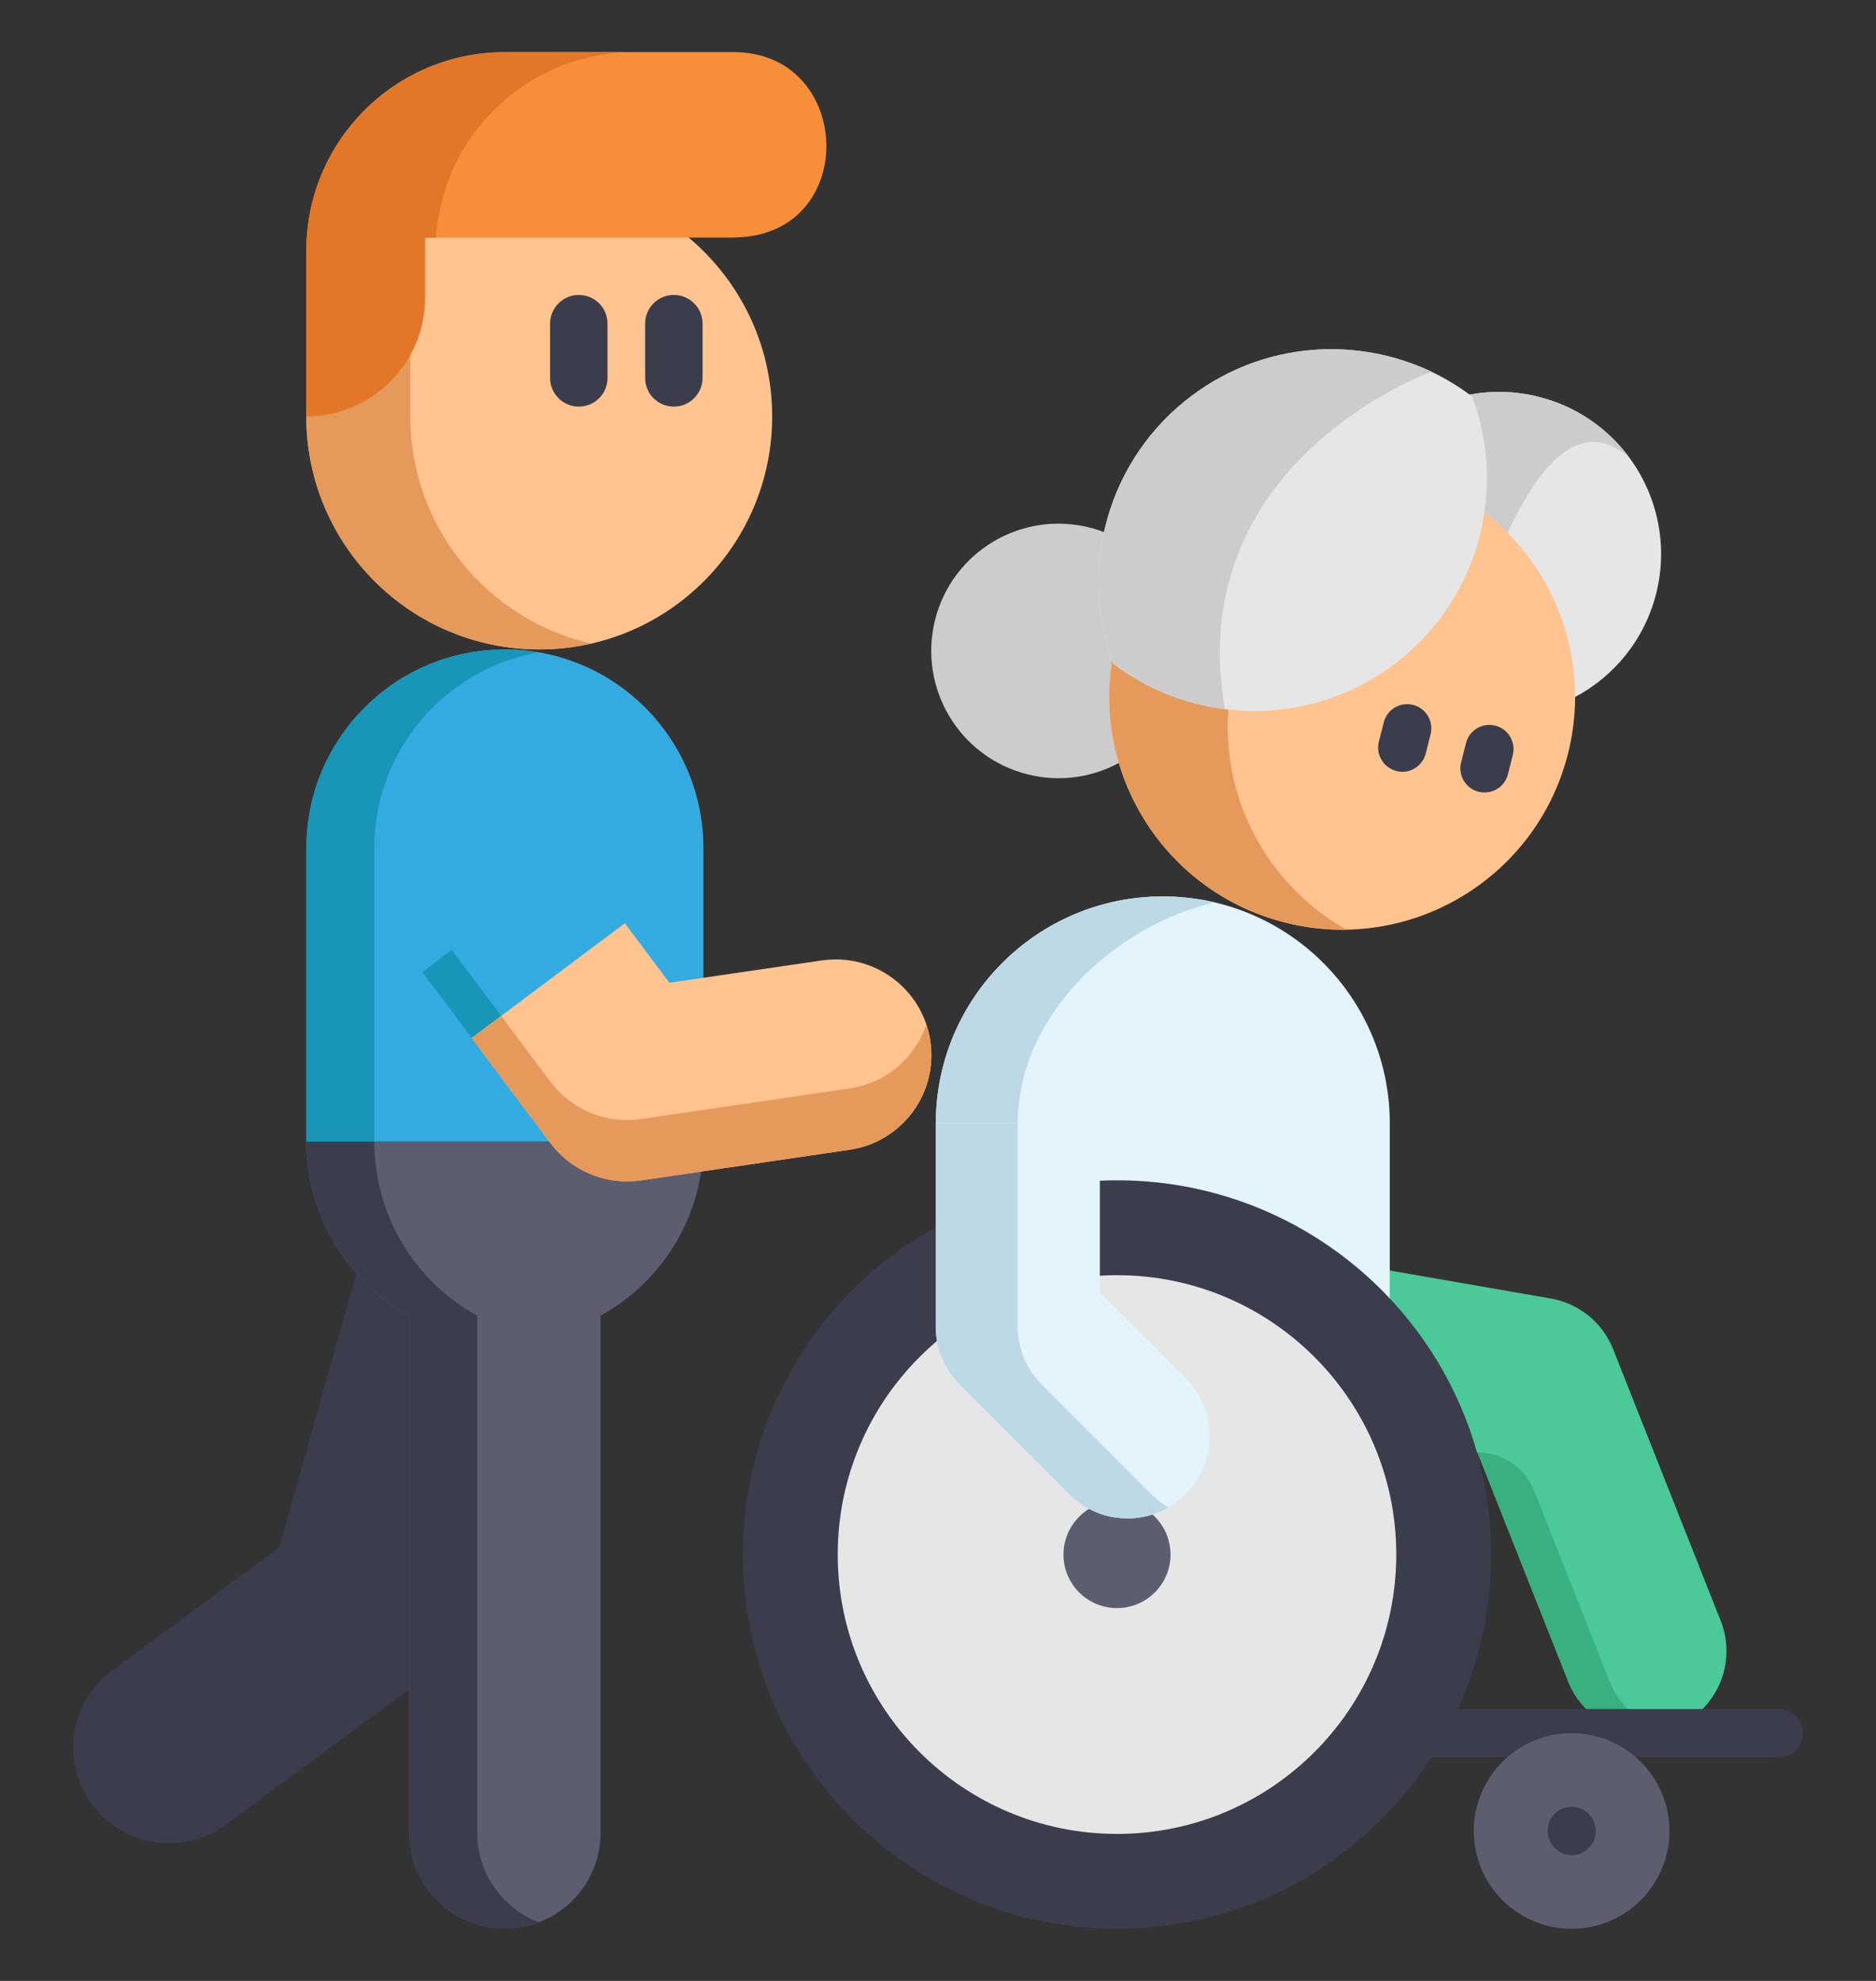 <svg width="18" height="19" viewBox="0 0 18 19" fill="none" xmlns="http://www.w3.org/2000/svg">
<rect x="0" y="0" width="18" height="19" fill="#333333" stroke="none"/>
<g clip-path="url(#clip0_336_297)">
<path d="M15.891 5.693C15.779 6.136 15.487 6.487 15.113 6.685L13.642 5.579L13.484 5.46L14.1 3.785C14.314 3.745 14.539 3.75 14.763 3.806C15.125 3.897 15.425 4.108 15.631 4.386C15.899 4.748 16.009 5.222 15.891 5.693Z" fill="#E6E6E6"/>
<path d="M15.631 4.386C15.104 3.943 14.632 4.516 14.158 5.882L13.484 5.46L14.1 3.785C14.314 3.745 14.539 3.75 14.763 3.806C15.125 3.897 15.425 4.108 15.631 4.386Z" fill="#CCCCCC"/>
<path d="M10.454 5.06C9.801 4.895 9.137 5.291 8.972 5.945C8.808 6.599 9.204 7.262 9.858 7.427C10.512 7.592 11.175 7.195 11.34 6.542C11.505 5.888 11.108 5.224 10.454 5.06Z" fill="#CCCCCC"/>
<path d="M13.424 4.515C12.227 4.214 11.012 4.94 10.711 6.137C10.409 7.333 11.135 8.548 12.332 8.849C13.529 9.151 14.743 8.425 15.045 7.228C15.346 6.032 14.621 4.817 13.424 4.515Z" fill="#FFC48F"/>
<path d="M12.92 8.917C12.726 8.921 12.529 8.899 12.332 8.849C11.136 8.548 10.41 7.333 10.711 6.137C11.013 4.94 12.227 4.214 13.424 4.516C13.621 4.565 13.805 4.64 13.973 4.734C12.989 4.752 12.1 5.423 11.848 6.423C11.596 7.423 12.061 8.436 12.92 8.917Z" fill="#E59A5C"/>
<path d="M13.455 7.403C13.437 7.403 13.417 7.4 13.399 7.395C13.274 7.364 13.199 7.238 13.23 7.114L13.277 6.929C13.308 6.805 13.434 6.73 13.558 6.761C13.682 6.792 13.758 6.918 13.726 7.043L13.68 7.227C13.653 7.332 13.559 7.403 13.455 7.403Z" fill="#3B3D4C"/>
<path d="M14.244 7.601C14.225 7.601 14.206 7.599 14.187 7.594C14.063 7.563 13.988 7.437 14.019 7.313L14.066 7.128C14.097 7.004 14.223 6.929 14.347 6.96C14.471 6.991 14.546 7.117 14.515 7.242L14.469 7.426C14.442 7.531 14.348 7.601 14.244 7.601Z" fill="#3B3D4C"/>
<path d="M13.367 6.379C12.884 6.737 12.305 6.873 11.753 6.802C11.369 6.754 10.998 6.606 10.682 6.366C10.342 5.458 10.624 4.399 11.441 3.791C12.128 3.28 13.011 3.223 13.734 3.565C13.871 3.631 14.003 3.71 14.126 3.804C14.466 4.712 14.184 5.772 13.367 6.379Z" fill="#E6E6E6"/>
<path d="M13.734 3.565L13.733 3.566C13.733 3.566 11.337 4.423 11.753 6.802C11.369 6.754 10.998 6.606 10.682 6.366C10.342 5.458 10.624 4.399 11.441 3.791C12.128 3.28 13.011 3.223 13.734 3.565Z" fill="#CCCCCC"/>
<path d="M13.145 12.153L14.881 12.455C15.151 12.502 15.377 12.686 15.478 12.941L16.51 15.546C16.67 15.951 16.472 16.408 16.068 16.568C15.973 16.606 15.875 16.624 15.778 16.624C15.464 16.624 15.168 16.435 15.046 16.126L14.176 13.931H12.322" fill="#4BC999"/>
<path d="M15.976 16.598C15.91 16.615 15.844 16.624 15.778 16.624C15.464 16.624 15.168 16.435 15.046 16.126L14.176 13.931C14.417 13.931 14.632 14.078 14.721 14.301L15.443 16.126C15.54 16.368 15.742 16.536 15.976 16.598Z" fill="#3AAF80"/>
<path d="M17.066 16.855H13.563C13.435 16.855 13.331 16.752 13.331 16.624C13.331 16.495 13.435 16.392 13.563 16.392H17.066C17.194 16.392 17.298 16.495 17.298 16.624C17.298 16.752 17.194 16.855 17.066 16.855Z" fill="#3B3D4C"/>
<path d="M8.979 12.001V10.776C8.979 9.573 9.954 8.598 11.157 8.598C11.758 8.598 12.303 8.842 12.697 9.236C13.091 9.63 13.335 10.175 13.335 10.776V12.793" fill="#E3F4FC"/>
<path d="M11.654 8.655C10.691 8.88 9.765 9.744 9.765 10.776V12.078L8.979 12.001V10.776C8.979 9.573 9.954 8.598 11.157 8.598C11.328 8.598 11.495 8.618 11.654 8.655Z" fill="#BDD9E5"/>
<path d="M14.307 14.911C14.307 16.893 12.7 18.5 10.718 18.5C8.735 18.5 7.128 16.893 7.128 14.911C7.128 12.928 8.735 11.321 10.718 11.321C12.7 11.321 14.307 12.928 14.307 14.911Z" fill="#3B3D4C"/>
<path d="M13.397 14.91C13.397 16.39 12.197 17.59 10.718 17.59C9.238 17.59 8.038 16.39 8.038 14.91C8.038 13.431 9.238 12.231 10.718 12.231C12.197 12.231 13.397 13.431 13.397 14.91Z" fill="#E6E6E6"/>
<path d="M11.231 14.911C11.231 15.194 11.001 15.424 10.718 15.424C10.434 15.424 10.204 15.194 10.204 14.911C10.204 14.627 10.434 14.397 10.718 14.397C11.001 14.397 11.231 14.627 11.231 14.911Z" fill="#5C5E70"/>
<path d="M10.553 10.776V12.398L11.375 13.22C11.682 13.527 11.682 14.026 11.375 14.333C11.221 14.487 11.02 14.564 10.818 14.564C10.617 14.564 10.415 14.487 10.262 14.333L9.209 13.281C9.061 13.133 8.978 12.933 8.978 12.724V10.776" fill="#E3F4FC"/>
<path d="M11.212 14.459C11.09 14.529 10.954 14.564 10.818 14.564C10.617 14.564 10.415 14.487 10.261 14.333L9.209 13.281C9.061 13.133 8.978 12.933 8.978 12.724V10.776H9.765V12.724C9.765 12.933 9.848 13.133 9.996 13.281L11.048 14.333C11.098 14.383 11.153 14.425 11.212 14.459Z" fill="#BDD9E5"/>
<path d="M16.018 17.562C16.018 18.08 15.598 18.5 15.08 18.5C14.561 18.5 14.141 18.08 14.141 17.562C14.141 17.044 14.561 16.624 15.08 16.624C15.598 16.624 16.018 17.044 16.018 17.562Z" fill="#5C5E70"/>
<path d="M15.079 17.794C14.88 17.794 14.773 17.546 14.912 17.401C14.986 17.324 15.107 17.308 15.199 17.363C15.282 17.413 15.327 17.514 15.306 17.609C15.284 17.715 15.188 17.794 15.079 17.794Z" fill="#3B3D4C"/>
<path d="M3.419 12.214L2.679 14.842L1.077 16.023C0.668 16.324 0.581 16.899 0.882 17.306C1.062 17.551 1.34 17.68 1.622 17.68C1.811 17.68 2.002 17.622 2.166 17.501L3.926 16.203L5.088 13.392L4.454 11.976L3.419 12.214Z" fill="#3B3D4C"/>
<path d="M6.749 8.134V10.95H2.94V8.134C2.94 7.082 3.793 6.229 4.844 6.229C5.896 6.229 6.749 7.082 6.749 8.134Z" fill="#34ABE0"/>
<path d="M6.533 2.219C7.066 2.628 7.409 3.271 7.409 3.994C7.409 5.228 6.409 6.229 5.174 6.229C3.94 6.229 2.939 5.228 2.939 3.994V2.405L4.385 1.272L6.533 2.219Z" fill="#FFC48F"/>
<path d="M5.673 6.173C5.513 6.21 5.346 6.229 5.174 6.229C3.94 6.229 2.939 5.229 2.939 3.994V2.405L4.385 1.272L5.023 1.554L3.937 2.405V3.994C3.937 5.057 4.679 5.946 5.673 6.173Z" fill="#E59A5C"/>
<path d="M2.939 2.405V3.994C3.568 3.994 4.078 3.484 4.078 2.855V2.279H6.992C7.033 2.279 7.074 2.278 7.114 2.275C8.248 2.199 8.176 0.5 7.039 0.5H4.844C3.792 0.5 2.939 1.353 2.939 2.405Z" fill="#F78E39"/>
<path d="M6.084 0.5C5.074 0.5 4.247 1.286 4.183 2.28H4.078V2.854C4.078 3.169 3.951 3.454 3.744 3.66C3.538 3.866 3.254 3.994 2.939 3.994V2.405C2.939 1.353 3.792 0.5 4.844 0.5H6.084Z" fill="#E27727"/>
<path d="M5.554 3.9C5.402 3.9 5.278 3.777 5.278 3.625V3.104C5.278 2.952 5.402 2.829 5.554 2.829C5.706 2.829 5.829 2.952 5.829 3.104V3.625C5.829 3.777 5.706 3.9 5.554 3.9Z" fill="#3B3D4C"/>
<path d="M6.465 3.9C6.313 3.9 6.19 3.777 6.19 3.625V3.104C6.19 2.952 6.313 2.829 6.465 2.829C6.617 2.829 6.741 2.952 6.741 3.104V3.625C6.741 3.777 6.617 3.9 6.465 3.9Z" fill="#3B3D4C"/>
<path d="M6.749 10.95C6.749 11.476 6.536 11.953 6.191 12.297C6.064 12.424 5.92 12.532 5.762 12.619V17.58C5.762 18.087 5.351 18.497 4.844 18.497C4.337 18.497 3.927 18.087 3.927 17.58V12.62C3.338 12.296 2.94 11.67 2.94 10.95H6.749Z" fill="#5C5E70"/>
<path d="M5.171 6.257C4.274 6.412 3.592 7.193 3.592 8.134V10.95H2.94V8.134C2.94 7.082 3.793 6.229 4.844 6.229C4.956 6.229 5.065 6.239 5.171 6.257Z" fill="#1895B7"/>
<path d="M5.171 18.438C5.07 18.476 4.959 18.497 4.844 18.497C4.337 18.497 3.927 18.087 3.927 17.58V12.62C3.338 12.296 2.94 11.67 2.94 10.95H3.592C3.592 11.67 3.991 12.296 4.579 12.62V17.58C4.579 17.972 4.825 18.306 5.171 18.438Z" fill="#3B3D4C"/>
<path d="M4.808 10.332L4.053 9.324L4.335 9.112L4.808 9.744" fill="#1895B7"/>
<path d="M5.995 8.855L6.423 9.426L7.886 9.212C8.388 9.139 8.854 9.486 8.927 9.987C9 10.489 8.653 10.955 8.152 11.028L6.149 11.322C6.105 11.328 6.061 11.331 6.016 11.331C5.73 11.331 5.457 11.197 5.282 10.964L4.526 9.956" fill="#FFC48F"/>
<path d="M8.152 11.028L6.149 11.321C6.105 11.328 6.061 11.331 6.016 11.331C5.73 11.331 5.457 11.197 5.282 10.964L4.526 9.956L4.808 9.744L5.282 10.376C5.457 10.609 5.73 10.743 6.016 10.743C6.061 10.743 6.105 10.74 6.149 10.733L8.152 10.44C8.505 10.389 8.781 10.142 8.889 9.826C8.906 9.878 8.919 9.931 8.927 9.987C9.001 10.489 8.653 10.955 8.152 11.028Z" fill="#E59A5C"/>
</g>
<defs>
<clipPath id="clip0_336_297">
<rect width="18" height="18" fill="white" transform="translate(0 0.5)"/>
</clipPath>
</defs>
</svg>
